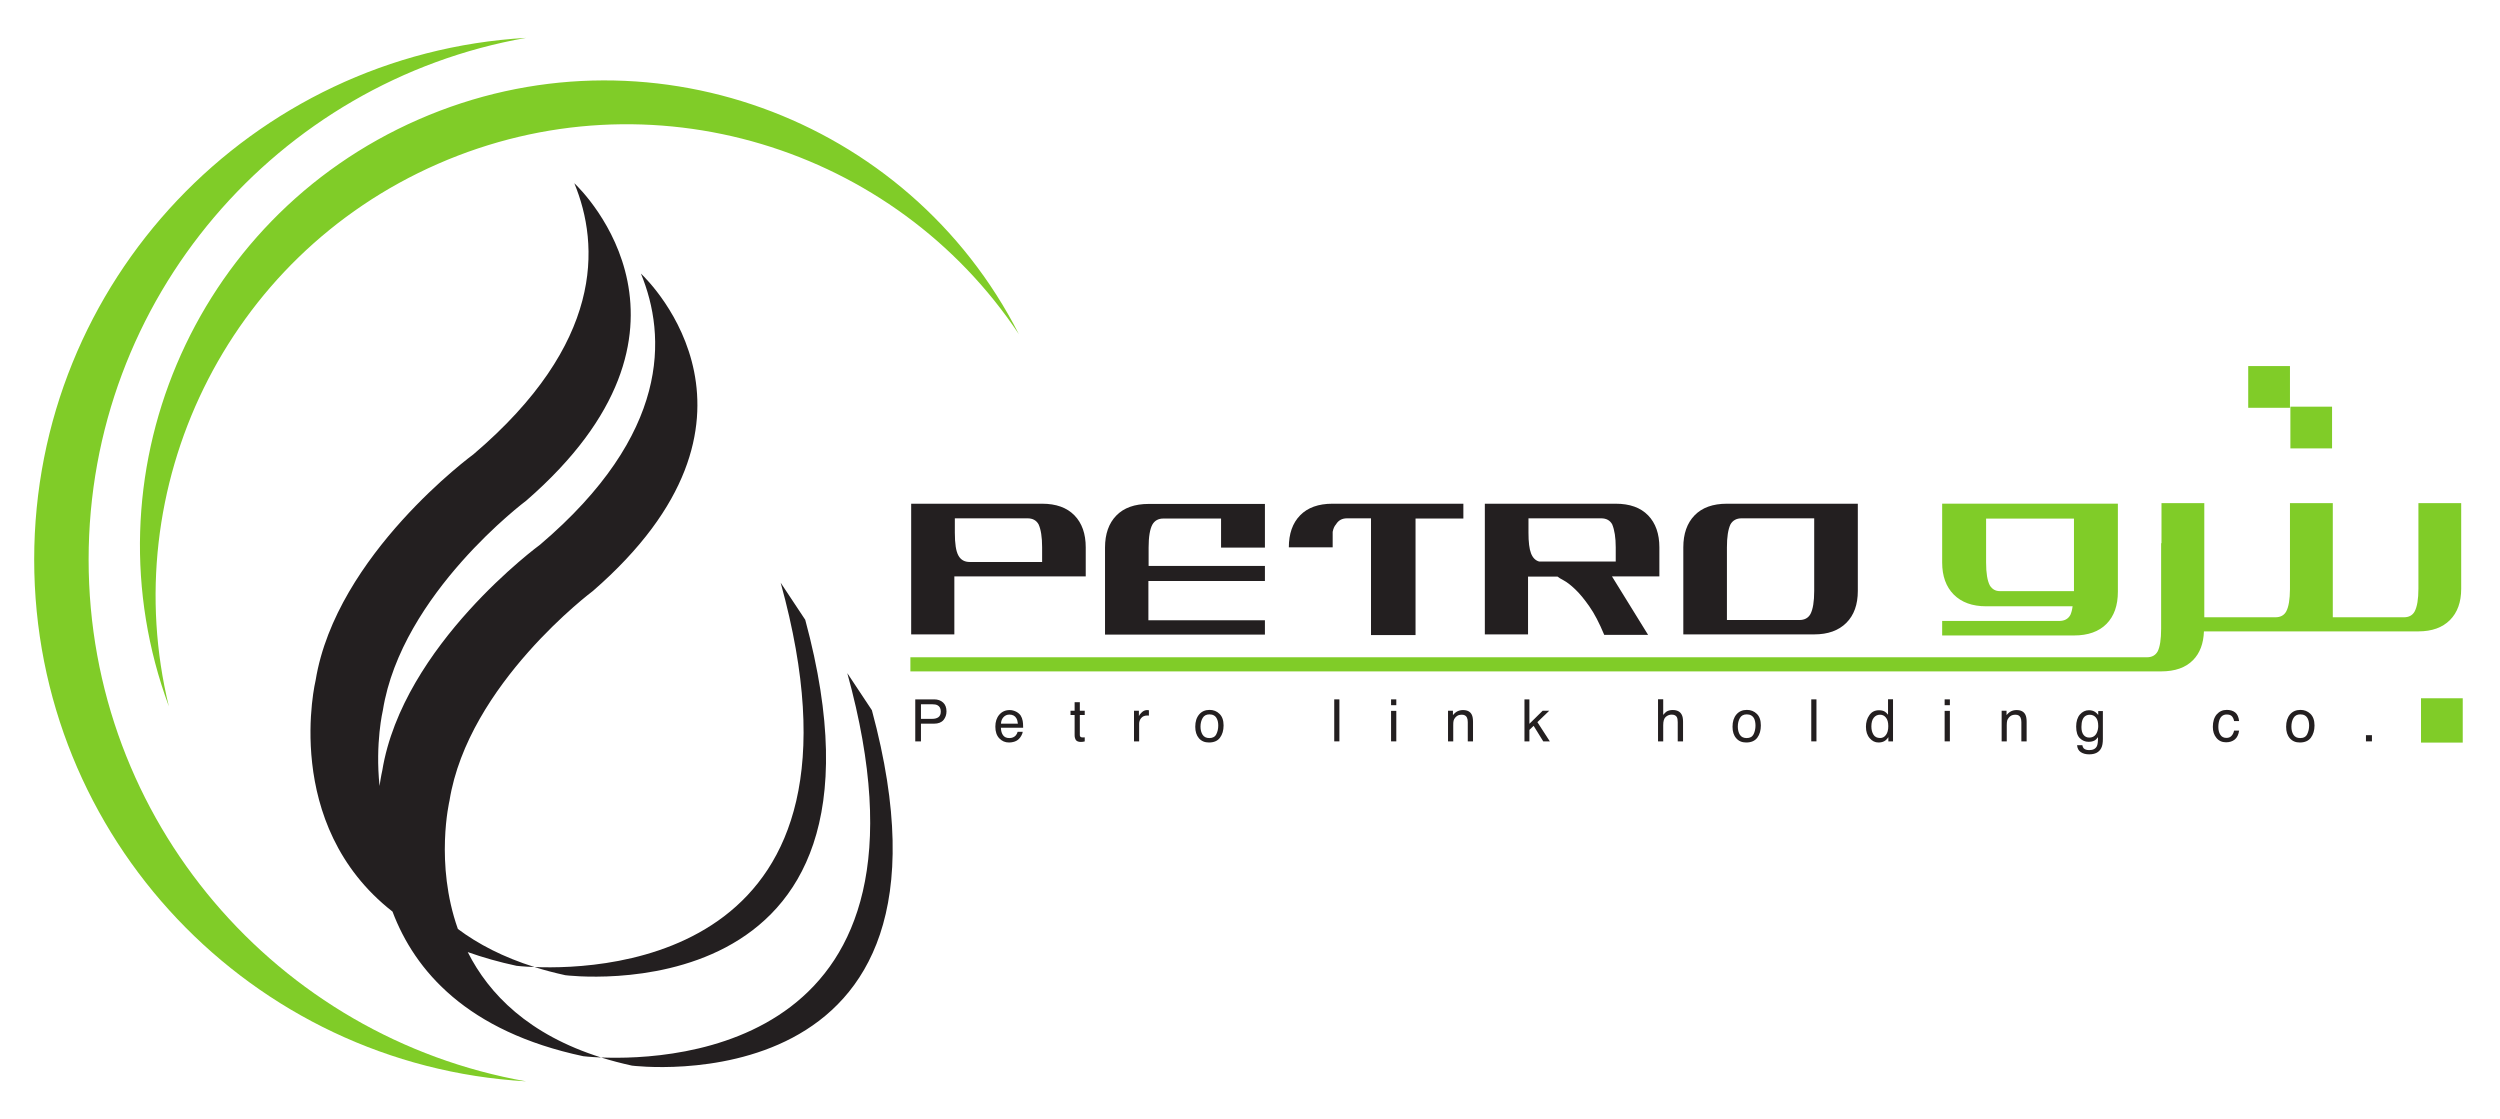 <svg xmlns="http://www.w3.org/2000/svg" xmlns:xlink="http://www.w3.org/1999/xlink" width="398.992" height="178.594" version="1.1" style=""><rect id="backgroundrect" width="100%" height="100%" x="0" y="0" fill="none" stroke="none"/>

<g class="currentLayer" style=""><title>Layer 1</title><g id="surface1" class="">
<path style=" stroke:none;fill-rule:nonzero;fill:rgb(13.73%,12.16%,12.549%);fill-opacity:1;" d="M289.541,94.316 C289.541,96.016 289.338,97.238 288.944,97.996 C288.588,98.633 287.999,98.953 287.174,98.953 L275.612,98.953 L275.612,87.356 C275.612,86.531 275.655,85.816 275.752,85.203 C275.85,84.59 275.987,84.086 276.182,83.68 C276.549,83.047 277.143,82.723 277.948,82.723 L289.541,82.723 zM275.612,80.391 C273.366,80.391 271.651,81.012 270.452,82.246 C269.249,83.484 268.651,85.191 268.651,87.356 L268.651,101.246 L289.541,101.246 C291.733,101.246 293.436,100.633 294.67,99.406 C295.893,98.18 296.502,96.488 296.502,94.316 L296.502,80.391 zM257.866,89.617 L245.635,89.617 C245.053,89.453 244.62,89.02 244.346,88.313 C244.069,87.598 243.94,86.504 243.94,85.02 L243.94,82.723 L255.534,82.723 C256.362,82.723 256.948,83.047 257.299,83.68 C257.674,84.578 257.866,85.805 257.866,87.356 zM257.866,80.391 L236.975,80.391 L236.975,101.246 L243.87,101.246 L243.87,92.02 L248.573,92.02 C248.729,92.16 249.073,92.371 249.581,92.641 C250.084,92.91 250.682,93.371 251.381,94.035 C252.073,94.688 252.834,95.602 253.643,96.762 C254.456,97.906 255.245,99.438 256.03,101.32 L263.03,101.32 L257.264,91.988 L264.831,91.988 L264.831,87.356 C264.831,85.191 264.229,83.484 263.03,82.246 C261.831,81.012 260.108,80.391 257.866,80.391 M207.495,82.246 C206.291,83.477 205.694,85.188 205.694,87.352 L212.69,87.352 L212.69,84.883 C212.737,84.621 212.811,84.398 212.889,84.211 C212.967,84.02 213.081,83.844 213.225,83.68 C213.604,83.047 214.19,82.723 214.987,82.723 L218.807,82.723 L218.807,101.359 L225.916,101.359 L225.916,82.758 L233.549,82.758 L233.549,80.391 L212.659,80.391 C210.416,80.391 208.698,81.012 207.495,82.246 M178.159,82.281 C176.956,83.516 176.358,85.227 176.358,87.391 L176.358,101.285 L201.877,101.285 L201.877,98.988 L183.28,98.988 L183.28,92.727 L201.877,92.727 L201.877,90.32 L183.315,90.32 L183.315,87.391 C183.315,85.672 183.522,84.445 183.92,83.715 C184.291,83.078 184.87,82.758 185.655,82.758 L194.877,82.758 L194.877,87.391 L201.877,87.391 L201.877,80.426 L183.315,80.426 C181.084,80.426 179.354,81.047 178.159,82.281 M166.319,89.691 L154.764,89.691 C153.936,89.691 153.331,89.348 152.956,88.66 C152.573,87.977 152.389,86.766 152.389,85.02 L152.389,82.723 L163.983,82.723 C164.811,82.723 165.397,83.047 165.752,83.68 C165.94,84.086 166.077,84.59 166.174,85.203 C166.272,85.816 166.319,86.531 166.319,87.356 zM166.319,80.391 L145.42,80.391 L145.42,101.246 L152.311,101.246 L152.311,91.988 L173.28,91.988 L173.28,87.356 C173.28,85.191 172.682,83.484 171.475,82.246 C170.272,81.012 168.549,80.391 166.319,80.391 M74.651,151.949 C77.03,152.793 79.608,153.535 82.444,154.141 C82.444,154.141 83.51,154.273 85.303,154.336 C80.319,152.773 76.307,150.676 73.077,148.262 C69.366,137.793 71.737,127.793 71.737,127.793 C74.713,109.184 94.624,94.32 94.624,94.32 C125.971,67.07 103.799,45.086 102.291,43.664 C106.397,53.641 106.971,69.25 86.198,86.926 C86.198,86.926 64.284,102.945 61.006,123 C61.006,123 60.788,123.898 60.577,125.441 C59.858,118.594 61.104,113.363 61.104,113.363 C64.077,94.758 83.991,79.898 83.991,79.898 C115.334,52.637 93.155,30.66 91.659,29.238 C95.764,39.203 96.334,54.824 75.569,72.5 C75.569,72.5 53.651,88.52 50.374,108.566 C50.374,108.566 44.803,131.527 62.643,145.488 C66.202,154.93 74.53,164.621 93.077,168.566 C93.077,168.566 94.143,168.699 95.932,168.77 C84.381,165.133 78.041,158.676 74.651,151.949 M135.225,107.43 C151.709,167.106 107.791,169.246 95.932,168.77 C97.487,169.258 99.127,169.688 100.854,170.07 C100.854,170.07 156.393,177.121 139.151,113.348 zM128.514,98.918 L124.592,93 C141.084,152.68 97.159,154.816 85.303,154.336 C86.854,154.832 88.487,155.258 90.229,155.641 C90.229,155.641 145.756,162.688 128.514,98.918 " id="svg_1"/>
<path style=" stroke:none;fill-rule:nonzero;fill:rgb(50%,79.999%,15.685%);fill-opacity:1;" d="M162.608,53.336 C144.92,18.574 102.959,3.234 66.776,19.078 C30.584,34.922 13.401,76.156 26.948,112.731 C18.483,77.93 35.928,41.023 69.874,26.16 C103.819,11.297 142.772,23.504 162.608,53.336 M14.143,89.309 C14.143,47.641 44.291,13.016 83.967,6.043 C40.178,8.582 5.456,44.883 5.456,89.309 C5.456,133.738 40.178,170.047 83.967,172.578 C44.291,165.606 14.143,130.981 14.143,89.309 M386.385,118.516 L393.045,118.516 L393.045,111.438 L386.385,111.438 zM365.471,58.426 L358.807,58.426 L358.807,65.086 L365.471,65.086 zM372.19,64.906 L365.538,64.906 L365.538,71.563 L372.19,71.563 zM319.139,94.34 C318.483,94.34 317.959,94.043 317.577,93.449 C317.174,92.688 316.975,91.469 316.975,89.781 L316.975,82.77 L330.999,82.77 L330.999,94.34 zM336.194,99.57 C337.405,98.336 338.006,96.629 338.006,94.445 L338.006,80.387 L309.963,80.387 L309.963,89.781 C309.963,91.945 310.584,93.648 311.807,94.887 C313.049,96.133 314.776,96.762 316.975,96.762 L330.78,96.762 C330.713,97.305 330.592,97.762 330.424,98.141 C330.073,98.785 329.475,99.102 328.639,99.102 L309.963,99.102 L309.963,101.418 L330.999,101.418 C333.245,101.418 334.975,100.801 336.194,99.57 M392.799,80.297 L385.971,80.297 L385.971,93.965 C385.971,95.625 385.764,96.832 385.377,97.574 C385.034,98.203 384.459,98.516 383.655,98.516 L372.307,98.516 L372.307,80.297 L365.471,80.297 L365.471,94.043 C365.459,95.668 365.268,96.844 364.877,97.574 C364.538,98.203 363.952,98.516 363.143,98.516 L351.799,98.516 L351.799,80.297 L344.967,80.297 L344.967,86.688 L344.909,86.688 L344.909,100.352 C344.909,102.043 344.717,103.242 344.358,103.961 C344.006,104.586 343.44,104.898 342.655,104.898 L145.295,104.898 L145.295,107.152 L344.909,107.152 C347.127,107.152 348.834,106.551 350.002,105.352 C351.108,104.231 351.67,102.688 351.741,100.766 L385.971,100.766 C388.124,100.766 389.799,100.164 390.999,98.965 C392.202,97.758 392.799,96.094 392.799,93.965 " id="svg_2"/>
<path style=" stroke:none;fill-rule:nonzero;fill:rgb(13.73%,12.16%,12.549%);fill-opacity:1;" d="M149.764,114.465 C149.514,114.641 149.186,114.727 148.776,114.727 L146.983,114.727 L146.983,112.398 L148.776,112.398 C149.127,112.398 149.401,112.449 149.592,112.539 C149.959,112.723 150.147,113.055 150.147,113.543 C150.147,113.984 150.018,114.289 149.764,114.465 M150.514,112.121 C150.147,111.785 149.674,111.617 149.077,111.617 L146.073,111.617 L146.073,118.32 L146.983,118.32 L146.983,115.496 L149.077,115.496 C149.752,115.496 150.252,115.297 150.577,114.914 C150.897,114.52 151.057,114.066 151.057,113.543 C151.057,112.934 150.877,112.453 150.514,112.121 " id="svg_3"/>
<path style=" stroke:none;fill-rule:nonzero;fill:rgb(13.73%,12.16%,12.549%);fill-opacity:1;" d="M160.159,114.449 C160.409,114.18 160.717,114.047 161.1,114.047 C161.62,114.047 161.991,114.246 162.213,114.641 C162.334,114.848 162.413,115.137 162.452,115.5 L159.752,115.5 C159.768,115.066 159.901,114.731 160.159,114.449 M162.116,117.371 C161.862,117.652 161.518,117.793 161.092,117.793 C160.635,117.793 160.299,117.645 160.084,117.34 C159.87,117.039 159.752,116.641 159.741,116.141 L163.291,116.141 C163.291,115.652 163.264,115.289 163.221,115.066 C163.166,114.742 163.053,114.449 162.897,114.199 C162.721,113.945 162.475,113.738 162.151,113.57 C161.827,113.414 161.495,113.324 161.151,113.324 C160.463,113.324 159.913,113.57 159.483,114.063 C159.061,114.551 158.854,115.195 158.854,115.977 C158.854,116.77 159.061,117.395 159.483,117.836 C159.905,118.277 160.413,118.5 161.022,118.5 C161.272,118.5 161.491,118.473 161.686,118.422 C162.061,118.34 162.366,118.18 162.612,117.93 C162.756,117.793 162.897,117.613 163.01,117.395 C163.131,117.172 163.202,116.973 163.225,116.793 L162.413,116.793 C162.358,117.016 162.252,117.207 162.116,117.371 " id="svg_4"/>
<path style=" stroke:none;fill-rule:nonzero;fill:rgb(13.73%,12.16%,12.549%);fill-opacity:1;" d="M172.338,112.066 L171.506,112.066 L171.506,113.434 L170.85,113.434 L170.85,114.109 L171.506,114.109 L171.506,117.344 C171.506,117.664 171.584,117.914 171.713,118.113 C171.858,118.305 172.116,118.41 172.499,118.41 C172.616,118.41 172.725,118.398 172.831,118.387 C172.936,118.379 173.034,118.356 173.12,118.324 L173.12,117.676 C173.057,117.684 173.006,117.691 172.967,117.691 L172.831,117.691 C172.682,117.691 172.581,117.676 172.518,117.645 C172.401,117.586 172.338,117.477 172.338,117.301 L172.338,114.109 L173.12,114.109 L173.12,113.434 L172.338,113.434 zM172.338,112.066 " id="svg_5"/>
<path style=" stroke:none;fill-rule:nonzero;fill:rgb(13.73%,12.16%,12.549%);fill-opacity:1;" d="M183.1,113.324 C182.768,113.324 182.479,113.445 182.237,113.676 C181.983,113.918 181.831,114.117 181.764,114.281 L181.764,113.434 L180.983,113.434 L180.983,118.32 L181.803,118.32 L181.803,115.516 C181.803,115.168 181.916,114.856 182.131,114.594 C182.362,114.328 182.678,114.195 183.096,114.195 L183.229,114.195 C183.268,114.199 183.315,114.207 183.362,114.215 L183.362,113.348 C183.276,113.34 183.217,113.336 183.17,113.336 C183.131,113.328 183.112,113.324 183.1,113.324 " id="svg_6"/>
<path style=" stroke:none;fill-rule:nonzero;fill:rgb(13.73%,12.16%,12.549%);fill-opacity:1;" d="M194.124,117.172 C193.924,117.586 193.549,117.793 193.014,117.793 C192.526,117.793 192.163,117.621 191.94,117.277 C191.713,116.926 191.596,116.488 191.596,115.969 C191.596,115.434 191.713,114.973 191.94,114.586 C192.163,114.199 192.526,114.012 193.026,114.012 C193.581,114.012 193.979,114.234 194.198,114.688 C194.354,114.973 194.428,115.348 194.428,115.801 C194.428,116.309 194.327,116.766 194.124,117.172 M194.624,113.926 C194.198,113.504 193.674,113.297 193.041,113.297 C192.35,113.297 191.788,113.539 191.377,114.027 C190.967,114.516 190.76,115.16 190.76,115.988 C190.76,116.758 190.956,117.367 191.342,117.82 C191.733,118.273 192.272,118.5 192.94,118.5 C193.745,118.5 194.331,118.242 194.706,117.734 C195.088,117.219 195.28,116.57 195.28,115.777 C195.28,114.957 195.057,114.34 194.624,113.926 " id="svg_7"/>
<path style=" stroke:none;fill-rule:nonzero;fill:rgb(13.73%,12.16%,12.549%);fill-opacity:1;" d="M212.94,118.32 L213.764,118.32 L213.764,111.617 L212.94,111.617 zM212.94,118.32 " id="svg_8"/>
<path style=" stroke:none;fill-rule:nonzero;fill:rgb(13.73%,12.16%,12.549%);fill-opacity:1;" d="M222.01,118.32 L222.846,118.32 L222.846,113.453 L222.01,113.453 zM222.01,118.32 " id="svg_9"/>
<path style=" stroke:none;fill-rule:nonzero;fill:rgb(13.73%,12.16%,12.549%);fill-opacity:1;" d="M222.01,112.547 L222.846,112.547 L222.846,111.617 L222.01,111.617 zM222.01,112.547 " id="svg_10"/>
<path style=" stroke:none;fill-rule:nonzero;fill:rgb(13.73%,12.16%,12.549%);fill-opacity:1;" d="M233.483,113.324 C233.163,113.324 232.881,113.391 232.616,113.516 C232.358,113.641 232.112,113.844 231.885,114.133 L231.885,113.434 L231.1,113.434 L231.1,118.32 L231.932,118.32 L231.932,115.762 C231.932,115.441 231.944,115.199 231.987,115.031 C232.026,114.856 232.112,114.691 232.249,114.531 C232.424,114.328 232.624,114.191 232.838,114.125 C232.975,114.086 233.131,114.066 233.323,114.066 C233.706,114.066 233.975,114.219 234.12,114.523 C234.209,114.707 234.252,114.945 234.252,115.25 L234.252,118.32 L235.088,118.32 L235.088,115.195 C235.088,114.699 235.022,114.32 234.885,114.051 C234.643,113.566 234.174,113.324 233.483,113.324 " id="svg_11"/>
<path style=" stroke:none;fill-rule:nonzero;fill:rgb(13.73%,12.16%,12.549%);fill-opacity:1;" d="M247.249,113.434 L246.198,113.434 L244.088,115.516 L244.088,111.621 L243.299,111.621 L243.299,118.324 L244.088,118.324 L244.088,116.488 L244.764,115.84 L246.299,118.324 L247.35,118.324 L245.362,115.25 zM247.249,113.434 " id="svg_12"/>
<path style=" stroke:none;fill-rule:nonzero;fill:rgb(13.73%,12.16%,12.549%);fill-opacity:1;" d="M266.959,113.316 C266.561,113.316 266.233,113.402 265.963,113.574 C265.815,113.676 265.643,113.852 265.444,114.094 L265.444,111.598 L264.616,111.598 L264.616,118.324 L265.444,118.324 L265.444,115.731 C265.444,115.082 265.581,114.641 265.858,114.406 C266.139,114.172 266.444,114.051 266.784,114.051 C267.198,114.051 267.475,114.184 267.62,114.453 C267.713,114.629 267.76,114.887 267.76,115.25 L267.76,118.324 L268.608,118.324 L268.608,115.195 C268.608,114.707 268.545,114.332 268.397,114.063 C268.147,113.57 267.666,113.316 266.959,113.316 " id="svg_13"/>
<path style=" stroke:none;fill-rule:nonzero;fill:rgb(13.73%,12.16%,12.549%);fill-opacity:1;" d="M279.874,117.172 C279.666,117.586 279.299,117.793 278.764,117.793 C278.268,117.793 277.913,117.621 277.686,117.277 C277.463,116.926 277.35,116.488 277.35,115.969 C277.35,115.434 277.463,114.973 277.686,114.586 C277.913,114.199 278.272,114.012 278.772,114.012 C279.327,114.012 279.725,114.234 279.959,114.688 C280.092,114.973 280.17,115.348 280.17,115.801 C280.17,116.309 280.065,116.766 279.874,117.172 M280.381,113.926 C279.952,113.504 279.416,113.297 278.795,113.297 C278.096,113.297 277.541,113.539 277.124,114.027 C276.713,114.516 276.506,115.16 276.506,115.988 C276.506,116.758 276.694,117.367 277.096,117.82 C277.483,118.273 278.014,118.5 278.682,118.5 C279.487,118.5 280.073,118.242 280.459,117.734 C280.842,117.219 281.026,116.57 281.026,115.777 C281.026,114.957 280.815,114.34 280.381,113.926 " id="svg_14"/>
<path style=" stroke:none;fill-rule:nonzero;fill:rgb(13.73%,12.16%,12.549%);fill-opacity:1;" d="M289.073,118.32 L289.901,118.32 L289.901,111.617 L289.073,111.617 zM289.073,118.32 " id="svg_15"/>
<path style=" stroke:none;fill-rule:nonzero;fill:rgb(13.73%,12.16%,12.549%);fill-opacity:1;" d="M300.991,117.293 C300.749,117.621 300.444,117.785 300.061,117.785 C299.581,117.785 299.213,117.602 299.002,117.254 C298.78,116.898 298.666,116.465 298.666,115.941 C298.666,115.324 298.791,114.856 299.053,114.539 C299.303,114.223 299.639,114.066 300.053,114.066 C300.428,114.066 300.729,114.215 300.979,114.516 C301.233,114.813 301.362,115.266 301.362,115.883 C301.362,116.496 301.245,116.965 300.991,117.293 M301.323,111.598 L301.323,114.066 C301.143,113.836 300.979,113.68 300.834,113.586 C300.581,113.434 300.268,113.352 299.889,113.352 C299.221,113.352 298.706,113.609 298.346,114.137 C297.975,114.656 297.799,115.27 297.799,115.988 C297.799,116.75 297.995,117.356 298.397,117.813 C298.791,118.273 299.256,118.5 299.803,118.5 C300.143,118.5 300.444,118.434 300.698,118.305 C300.963,118.164 301.182,117.945 301.377,117.645 L301.377,118.32 L302.12,118.32 L302.12,111.598 zM301.323,111.598 " id="svg_16"/>
<path style=" stroke:none;fill-rule:nonzero;fill:rgb(13.73%,12.16%,12.549%);fill-opacity:1;" d="M310.358,118.32 L311.194,118.32 L311.194,113.453 L310.358,113.453 zM310.358,118.32 " id="svg_17"/>
<path style=" stroke:none;fill-rule:nonzero;fill:rgb(13.73%,12.16%,12.549%);fill-opacity:1;" d="M310.358,112.547 L311.194,112.547 L311.194,111.617 L310.358,111.617 zM310.358,112.547 " id="svg_18"/>
<path style=" stroke:none;fill-rule:nonzero;fill:rgb(13.73%,12.16%,12.549%);fill-opacity:1;" d="M321.831,113.324 C321.518,113.324 321.229,113.391 320.963,113.516 C320.709,113.641 320.467,113.844 320.237,114.133 L320.237,113.434 L319.456,113.434 L319.456,118.32 L320.272,118.32 L320.272,115.762 C320.272,115.441 320.299,115.199 320.334,115.031 C320.377,114.856 320.467,114.691 320.604,114.531 C320.776,114.328 320.967,114.191 321.202,114.125 C321.315,114.086 321.487,114.066 321.682,114.066 C322.061,114.066 322.323,114.219 322.475,114.523 C322.557,114.707 322.604,114.945 322.604,115.25 L322.604,118.32 L323.444,118.32 L323.444,115.195 C323.444,114.699 323.377,114.32 323.237,114.051 C322.991,113.566 322.526,113.324 321.831,113.324 " id="svg_19"/>
<path style=" stroke:none;fill-rule:nonzero;fill:rgb(13.73%,12.16%,12.549%);fill-opacity:1;" d="M334.659,116.914 C334.42,117.449 334.006,117.715 333.424,117.715 C333.045,117.715 332.749,117.566 332.53,117.285 C332.303,116.996 332.19,116.582 332.19,116.023 C332.19,115.555 332.249,115.18 332.358,114.895 C332.565,114.344 332.963,114.074 333.541,114.074 C333.928,114.074 334.241,114.223 334.499,114.516 C334.749,114.809 334.87,115.254 334.87,115.867 C334.87,116.266 334.788,116.613 334.659,116.914 M334.87,113.484 L334.87,114.098 C334.698,113.895 334.545,113.738 334.385,113.629 C334.104,113.445 333.772,113.348 333.393,113.348 C332.823,113.348 332.342,113.586 331.944,114.035 C331.549,114.5 331.35,115.137 331.35,115.961 C331.35,116.82 331.549,117.449 331.944,117.82 C332.334,118.195 332.795,118.391 333.319,118.391 C333.706,118.391 334.006,118.32 334.241,118.203 C334.471,118.086 334.659,117.895 334.834,117.645 C334.842,118.316 334.788,118.781 334.67,119.051 C334.475,119.488 334.073,119.715 333.436,119.715 C333.045,119.715 332.752,119.621 332.561,119.441 C332.448,119.324 332.37,119.156 332.334,118.934 L331.495,118.934 C331.538,119.438 331.737,119.809 332.096,120.043 C332.456,120.277 332.893,120.391 333.424,120.391 C334.362,120.391 335.006,120.066 335.346,119.398 C335.534,119.047 335.612,118.551 335.612,117.93 L335.612,113.484 zM334.87,113.484 " id="svg_20"/>
<path style=" stroke:none;fill-rule:nonzero;fill:rgb(13.73%,12.16%,12.549%);fill-opacity:1;" d="M355.381,114.031 C355.772,114.031 356.041,114.133 356.221,114.328 C356.385,114.531 356.506,114.777 356.553,115.082 L357.354,115.082 C357.28,114.43 357.069,113.965 356.725,113.699 C356.381,113.43 355.936,113.297 355.381,113.297 C354.737,113.297 354.206,113.531 353.784,114.012 C353.374,114.488 353.163,115.16 353.163,116.012 C353.163,116.723 353.35,117.301 353.733,117.766 C354.116,118.234 354.627,118.469 355.272,118.469 C355.834,118.469 356.299,118.316 356.666,118.02 C357.03,117.723 357.264,117.25 357.354,116.602 L356.553,116.602 C356.471,116.961 356.338,117.238 356.135,117.449 C355.944,117.664 355.67,117.766 355.327,117.766 C354.885,117.766 354.557,117.59 354.354,117.258 C354.139,116.926 354.041,116.512 354.041,116.023 C354.041,115.539 354.116,115.125 354.256,114.793 C354.483,114.281 354.858,114.031 355.381,114.031 " id="svg_21"/>
<path style=" stroke:none;fill-rule:nonzero;fill:rgb(13.73%,12.16%,12.549%);fill-opacity:1;" d="M368.221,117.172 C368.022,117.586 367.651,117.793 367.112,117.793 C366.62,117.793 366.264,117.621 366.038,117.277 C365.807,116.926 365.702,116.488 365.702,115.969 C365.702,115.434 365.807,114.973 366.038,114.586 C366.264,114.199 366.627,114.012 367.124,114.012 C367.686,114.012 368.081,114.234 368.303,114.688 C368.448,114.973 368.53,115.348 368.53,115.801 C368.53,116.309 368.416,116.766 368.221,117.172 M368.737,113.926 C368.295,113.504 367.772,113.297 367.147,113.297 C366.448,113.297 365.889,113.539 365.471,114.027 C365.065,114.516 364.858,115.16 364.858,115.988 C364.858,116.758 365.049,117.367 365.444,117.82 C365.842,118.273 366.37,118.5 367.038,118.5 C367.842,118.5 368.424,118.242 368.807,117.734 C369.19,117.219 369.389,116.57 369.389,115.777 C369.389,114.957 369.159,114.34 368.737,113.926 " id="svg_22"/>
<path style=" stroke:none;fill-rule:nonzero;fill:rgb(13.73%,12.16%,12.549%);fill-opacity:1;" d="M377.6,118.32 L378.553,118.32 L378.553,117.332 L377.6,117.332 zM377.6,118.32 " id="svg_23"/>
</g></g></svg>